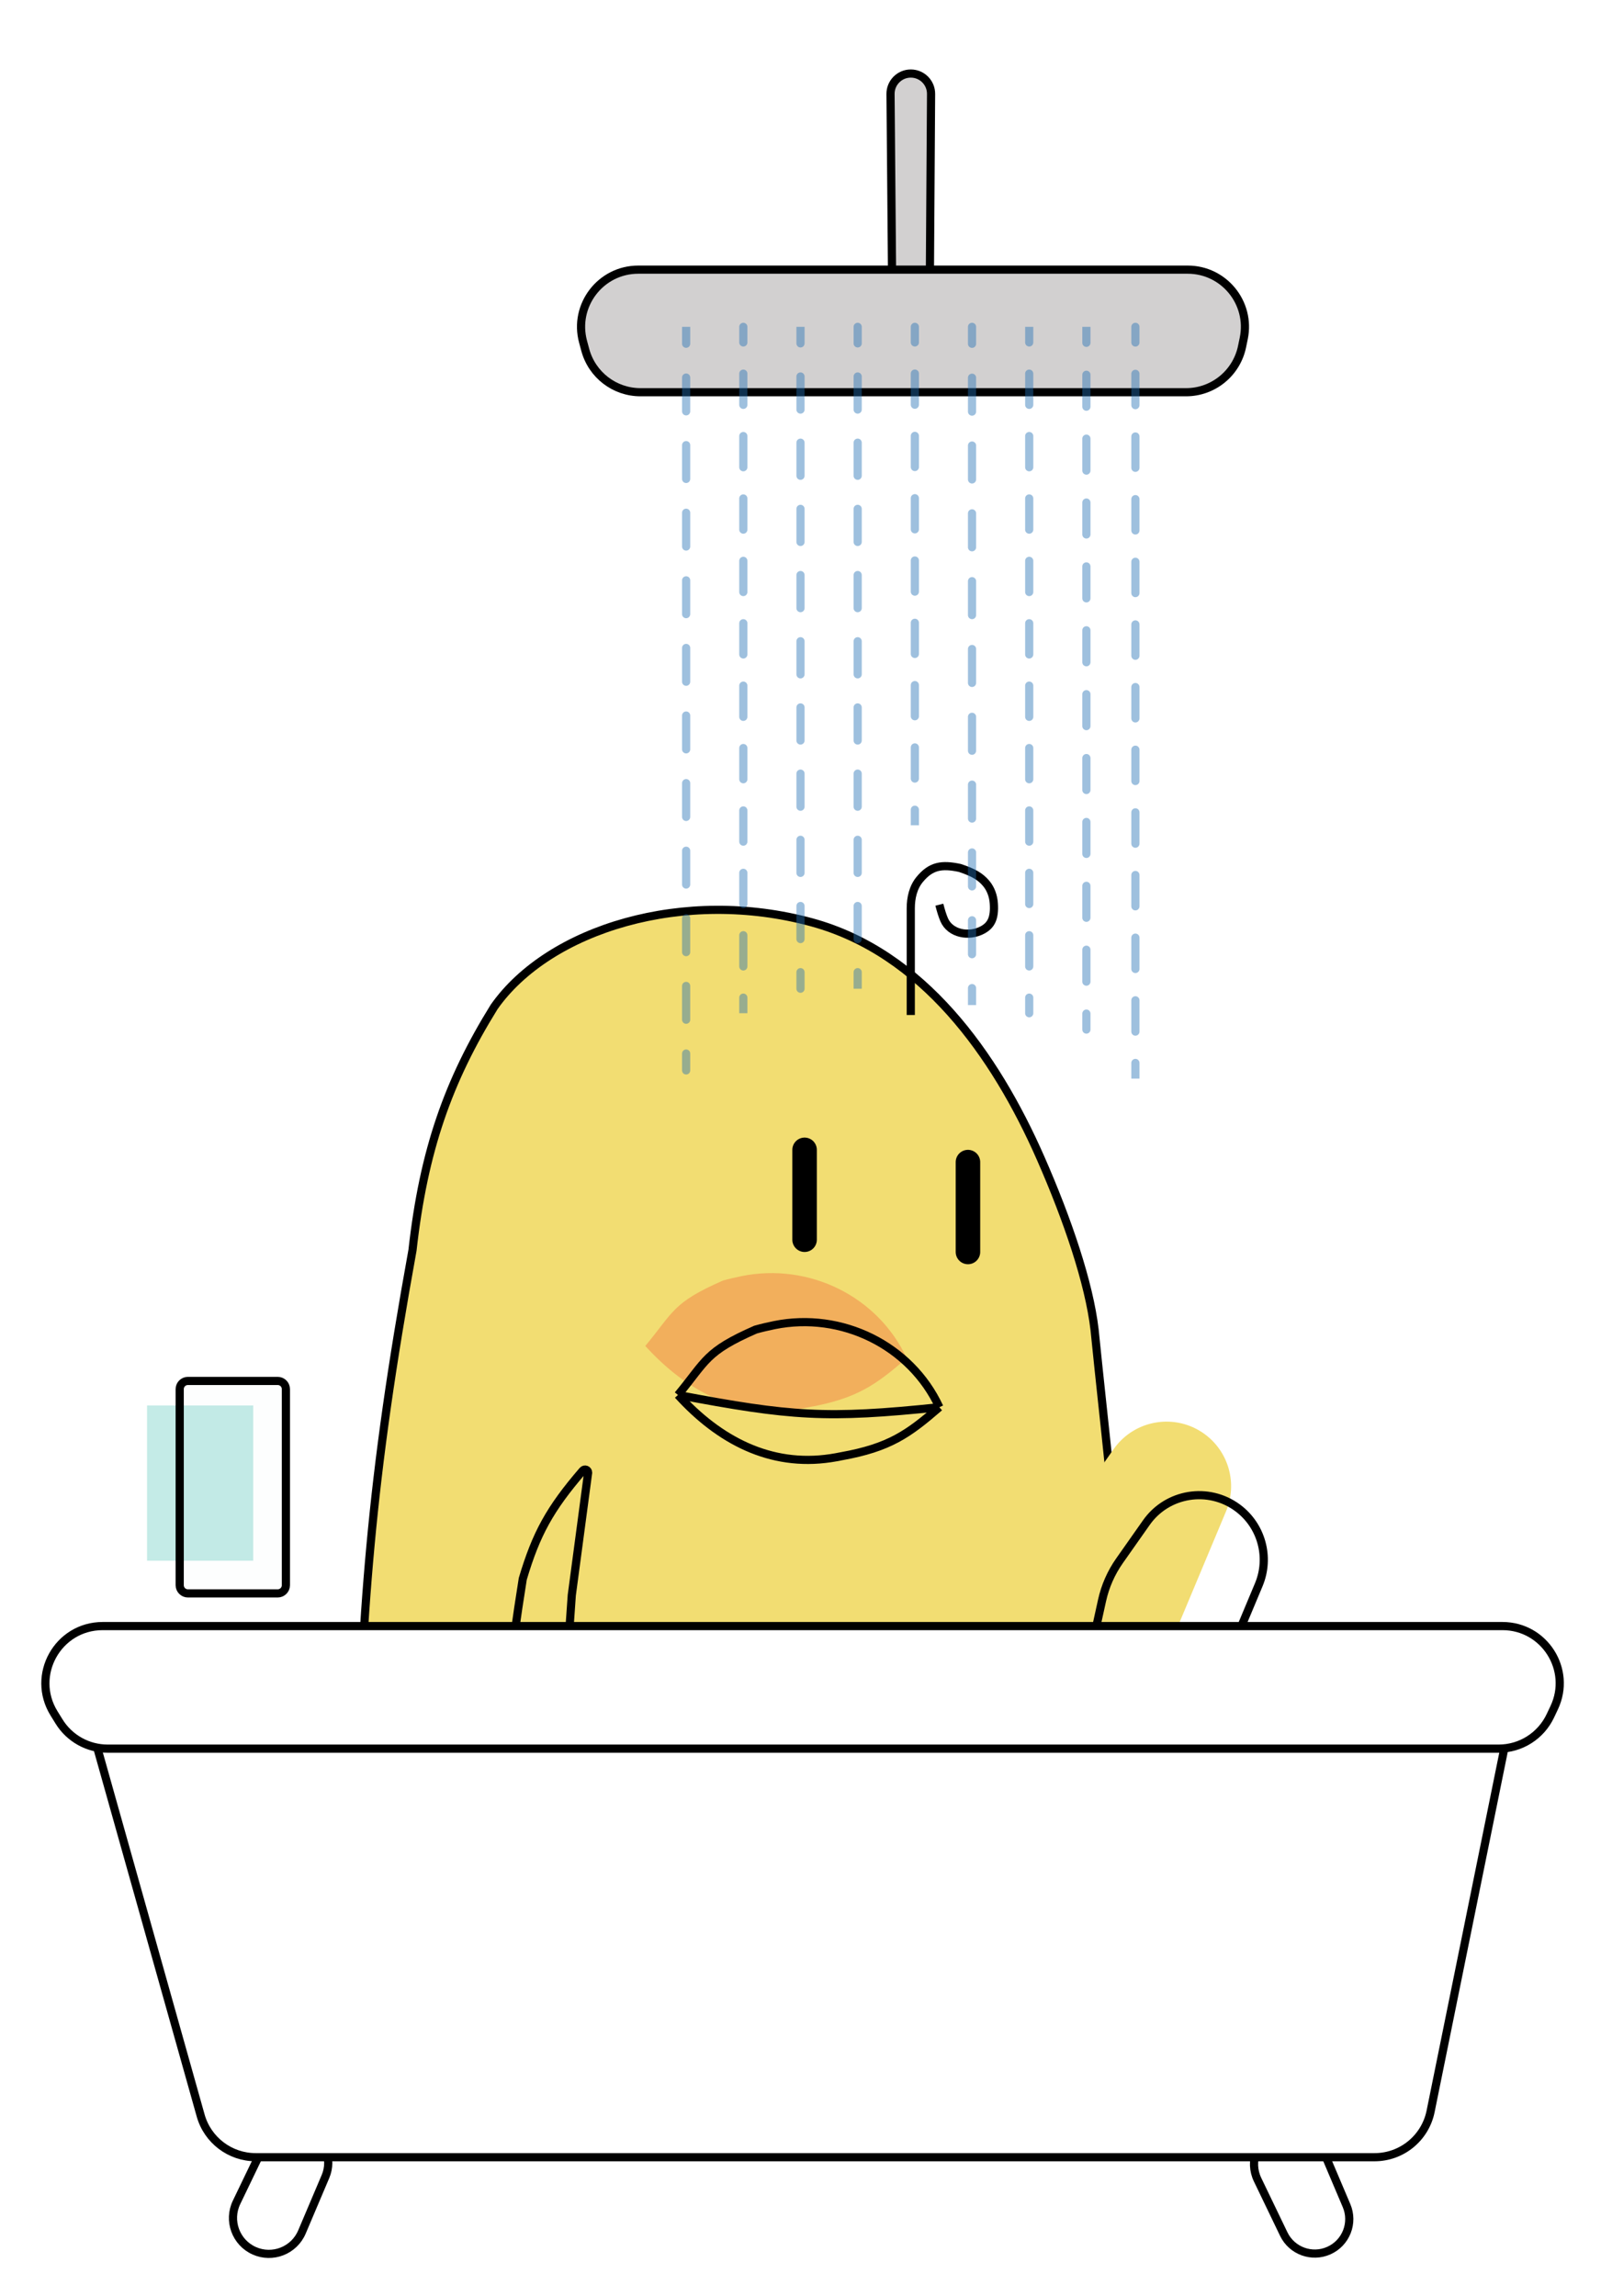 <svg width="196" height="281" viewBox="0 0 196 281" fill="none" xmlns="http://www.w3.org/2000/svg">
<g filter="url(#filter0_d_18_2)">
<path d="M32.16 258.878L28.958 265.53C27.885 267.758 28.862 270.433 31.118 271.446C33.365 272.454 36.001 271.42 36.964 269.153L39.848 262.357C40.746 260.243 39.787 257.799 37.691 256.858C35.605 255.922 33.152 256.817 32.16 258.878Z" fill="white"/>
<path d="M32.16 258.878L28.958 265.53C27.885 267.758 28.862 270.433 31.118 271.446C33.365 272.454 36.001 271.42 36.964 269.153L39.848 262.357C40.746 260.243 39.787 257.799 37.691 256.858C35.605 255.922 33.152 256.817 32.16 258.878Z" stroke="black"/>
</g>
<g filter="url(#filter1_d_18_2)">
<path d="M157.16 269.405L153.958 262.753C152.885 260.524 153.862 257.85 156.118 256.837C158.365 255.829 161.001 256.863 161.964 259.129L164.848 265.925C165.746 268.04 164.787 270.484 162.691 271.424C160.605 272.361 158.152 271.465 157.16 269.405Z" fill="white"/>
<path d="M157.16 269.405L153.958 262.753C152.885 260.524 153.862 257.85 156.118 256.837C158.365 255.829 161.001 256.863 161.964 259.129L164.848 265.925C165.746 268.04 164.787 270.484 162.691 271.424C160.605 272.361 158.152 271.465 157.16 269.405Z" stroke="black"/>
</g>
<g filter="url(#filter2_di_18_2)">
<path d="M67.5 238C67.901 244.184 68.862 248.374 70.731 251.272C75.86 259.223 87.752 257.5 97.214 257.5H121.652C137.926 257.5 159.246 254.272 159.5 238C162.885 213.662 160.443 200.026 158 175.718C157.334 170.036 154.718 162.3 151.401 154.748C145.777 141.946 136.915 129.588 123.43 125.89C107.779 121.597 91.237 126.645 84.5 136.218C78.88 145.266 75.853 153.815 74.5 166C69.37 194.268 68.256 210.006 67.5 238Z" fill="#F2DD72"/>
<path d="M67.5 238C67.901 244.184 68.862 248.374 70.731 251.272C75.86 259.223 87.752 257.5 97.214 257.5H121.652C137.926 257.5 159.246 254.272 159.5 238C162.885 213.662 160.443 200.026 158 175.718C157.334 170.036 154.718 162.3 151.401 154.748C145.777 141.946 136.915 129.588 123.43 125.89C107.779 121.597 91.237 126.645 84.5 136.218C78.88 145.266 75.853 153.815 74.5 166C69.37 194.268 68.256 210.006 67.5 238Z" stroke="black"/>
</g>
<g filter="url(#filter3_i_18_2)">
<path d="M92.5 162.718C93.245 162.51 94.026 162.326 94.824 162.165C103.027 160.511 111.477 164.628 115 172.218C111.205 175.491 108.914 177.157 103 178.218C102.58 178.305 102.14 178.384 101.682 178.453C94.293 179.56 88.026 176.247 83 170.718C86.5 166.5 86.344 165.419 92.5 162.718Z" fill="#F2AF5C"/>
</g>
<path d="M115 172.218V172.218C111.477 164.628 103.027 160.511 94.824 162.165C94.026 162.326 93.245 162.51 92.5 162.718C86.344 165.419 86.5 166.5 83 170.718M115 172.218C111.205 175.491 108.914 177.157 103 178.218C102.58 178.305 102.14 178.384 101.682 178.453C94.293 179.56 88.026 176.247 83 170.718V170.718M115 172.218C101.132 173.663 96.859 173.336 83 170.718" stroke="black"/>
<path d="M111.5 124.218V111.149C111.5 109.885 111.788 108.601 112.593 107.627C113.968 105.961 115.281 105.748 117.5 106.218C119.218 106.779 120.062 107.316 120.731 108.112C121.304 108.794 121.606 109.669 121.667 110.558C121.793 112.379 121.329 113.241 120.292 113.804C118.637 114.702 116.328 114.286 115.586 112.556C115.375 112.063 115.189 111.467 115 110.718" stroke="black"/>
<g filter="url(#filter4_i_18_2)">
<path d="M82.151 255.099L83.423 256.901C83.785 257.413 84.373 257.718 85 257.718L100.5 257.718C101.416 257.718 102.249 257.189 102.639 256.361L103.794 253.905C105.091 251.15 104.348 247.866 101.991 245.938L101.774 245.76C100.936 245.075 99.952 244.583 98.889 244.374C95.259 243.658 92.534 243.604 87.963 244.517C87.323 244.645 86.705 244.866 86.121 245.157L84.439 245.999C81.051 247.692 79.967 252.005 82.151 255.099Z" fill="#F2AF5C"/>
</g>
<path d="M82.151 255.099L83.423 256.901C83.785 257.413 84.373 257.718 85 257.718L100.5 257.718C101.416 257.718 102.249 257.189 102.639 256.361L103.794 253.905C105.091 251.15 104.348 247.866 101.991 245.938L101.774 245.76C100.936 245.075 99.952 244.583 98.889 244.374C95.259 243.658 92.534 243.604 87.963 244.517C87.323 244.645 86.705 244.866 86.121 245.157L84.439 245.999C81.051 247.692 79.967 252.005 82.151 255.099Z" stroke="black"/>
<g filter="url(#filter5_i_18_2)">
<path d="M119.621 245.041L117.939 245.882C114.551 247.576 113.467 251.889 115.651 254.983C116.811 256.625 118.695 257.602 120.705 257.602H125L130 257.218L132.405 257.018C134.626 256.832 136.576 255.465 137.506 253.44C138.681 250.885 137.981 247.859 135.805 246.078L135.283 245.652C134.439 244.961 133.448 244.466 132.378 244.255C128.753 243.542 126.029 243.489 121.463 244.401C120.823 244.529 120.205 244.749 119.621 245.041Z" fill="#F2AF5C"/>
</g>
<path d="M119.621 245.041L117.939 245.882C114.551 247.576 113.467 251.889 115.651 254.983C116.811 256.625 118.695 257.602 120.705 257.602H125L130 257.218L132.405 257.018C134.626 256.832 136.576 255.465 137.506 253.44C138.681 250.885 137.981 247.859 135.805 246.078L135.283 245.652C134.439 244.961 133.448 244.466 132.378 244.255C128.753 243.542 126.029 243.489 121.463 244.401C120.823 244.529 120.205 244.749 119.621 245.041Z" stroke="black"/>
<path d="M98.5 140.718L98.5 151.718" stroke="black" stroke-width="3" stroke-linecap="round"/>
<path d="M118.5 142.218V153.218" stroke="black" stroke-width="3" stroke-linecap="round"/>
<g filter="url(#filter6_i_18_2)">
<path d="M143.127 220.14L154.102 193.943C155.51 190.582 154.439 186.694 151.509 184.529C147.939 181.89 142.897 182.707 140.342 186.337L137.058 191.004C136.03 192.465 135.302 194.117 134.917 195.862L130.453 216.124C129.653 219.754 131.972 223.337 135.61 224.095C138.74 224.747 141.892 223.088 143.127 220.14Z" fill="#F2DD72"/>
<path d="M64 193.218C65.642 187.705 67.302 184.664 71.342 179.974C71.569 179.71 72 179.87 72 180.218L70 195.218L68.516 216.488C68.506 216.636 68.442 216.776 68.337 216.881C68.138 217.08 67.831 217.119 67.589 216.978L64.599 215.234C62.995 214.299 62.017 212.565 62.057 210.709C62.137 207.007 62.35 203.605 64 193.218Z" fill="#F2DD72"/>
</g>
<path d="M143.127 220.14L154.102 193.943C155.51 190.582 154.439 186.694 151.509 184.529C147.939 181.89 142.897 182.707 140.342 186.337L137.058 191.004C136.03 192.465 135.302 194.117 134.917 195.862L130.453 216.124C129.653 219.754 131.972 223.337 135.61 224.095C138.74 224.747 141.892 223.088 143.127 220.14Z" stroke="black"/>
<path d="M64 193.218C65.642 187.705 67.302 184.664 71.342 179.974C71.569 179.71 72 179.87 72 180.218L70 195.218L68.516 216.488C68.506 216.636 68.442 216.776 68.337 216.881C68.138 217.08 67.831 217.119 67.589 216.978L64.599 215.234C62.995 214.299 62.017 212.565 62.057 210.709C62.137 207.007 62.35 203.605 64 193.218Z" stroke="black"/>
<g filter="url(#filter7_bd_18_2)">
<path d="M24.564 254.895L10.502 204.895C9.246 200.43 12.602 196 17.24 196H178.435C182.861 196 186.176 200.056 185.295 204.393L175.139 254.393C174.476 257.656 171.608 260 168.279 260H31.303C28.167 260 25.413 257.914 24.564 254.895Z" fill="white"/>
<path d="M24.564 254.895L10.502 204.895C9.246 200.43 12.602 196 17.24 196H178.435C182.861 196 186.176 200.056 185.295 204.393L175.139 254.393C174.476 257.656 171.608 260 168.279 260H31.303C28.167 260 25.413 257.914 24.564 254.895Z" stroke="black"/>
</g>
<g filter="url(#filter8_bd_18_2)">
<path d="M7.233 206.684L6.614 205.684C3.727 201.021 7.081 195 12.566 195H183.942C189.08 195 192.467 200.351 190.268 204.995L189.795 205.995C188.637 208.441 186.174 210 183.468 210H13.185C10.761 210 8.509 208.746 7.233 206.684Z" fill="white"/>
<path d="M7.233 206.684L6.614 205.684C3.727 201.021 7.081 195 12.566 195H183.942C189.08 195 192.467 200.351 190.268 204.995L189.795 205.995C188.637 208.441 186.174 210 183.468 210H13.185C10.761 210 8.509 208.746 7.233 206.684Z" stroke="black"/>
</g>
<g filter="url(#filter9_di_18_2)">
<path d="M109.219 26.712L109.021 3.502C109.01 2.124 110.124 1 111.503 1C112.879 1 113.993 2.121 113.984 3.497L113.833 26.708C113.825 27.976 112.794 29 111.526 29C110.259 29 109.229 27.979 109.219 26.712Z" fill="#D2D0D0"/>
<path d="M109.219 26.712L109.021 3.502C109.01 2.124 110.124 1 111.503 1C112.879 1 113.993 2.121 113.984 3.497L113.833 26.708C113.825 27.976 112.794 29 111.526 29C110.259 29 109.229 27.979 109.219 26.712Z" stroke="black"/>
</g>
<g filter="url(#filter10_i_18_2)">
<path d="M22 195V176H35V195H22Z" fill="#8BD9D1" fill-opacity="0.5"/>
</g>
<path d="M22 194V170C22 169.448 22.448 169 23 169H34C34.552 169 35 169.448 35 170V194C35 194.552 34.552 195 34 195H23C22.448 195 22 194.552 22 194Z" fill="#2370B5" fill-opacity="0.01" stroke="black"/>
<g filter="url(#filter11_di_18_2)">
<path d="M71.651 34.824L71.381 33.824C70.18 29.375 73.531 25 78.139 25H145.408C149.843 25 153.16 29.071 152.264 33.415L152.057 34.415C151.386 37.667 148.522 40 145.202 40H78.409C75.246 40 72.475 37.878 71.651 34.824Z" fill="#D2D0D0"/>
<path d="M71.651 34.824L71.381 33.824C70.18 29.375 73.531 25 78.139 25H145.408C149.843 25 153.16 29.071 152.264 33.415L152.057 34.415C151.386 37.667 148.522 40 145.202 40H78.409C75.246 40 72.475 37.878 71.651 34.824Z" stroke="black"/>
</g>
<g filter="url(#filter12_f_18_2)">
<path d="M139.5 40C139.5 39.724 139.276 39.5 139 39.5C138.724 39.5 138.5 39.724 138.5 40H139.5ZM138.5 41.917C138.5 42.193 138.724 42.417 139 42.417C139.276 42.417 139.5 42.193 139.5 41.917H138.5ZM139.5 45.75C139.5 45.474 139.276 45.25 139 45.25C138.724 45.25 138.5 45.474 138.5 45.75H139.5ZM138.5 49.583C138.5 49.859 138.724 50.083 139 50.083C139.276 50.083 139.5 49.859 139.5 49.583H138.5ZM139.5 53.417C139.5 53.141 139.276 52.917 139 52.917C138.724 52.917 138.5 53.141 138.5 53.417H139.5ZM138.5 57.25C138.5 57.526 138.724 57.75 139 57.75C139.276 57.75 139.5 57.526 139.5 57.25H138.5ZM139.5 61.083C139.5 60.807 139.276 60.583 139 60.583C138.724 60.583 138.5 60.807 138.5 61.083H139.5ZM138.5 64.917C138.5 65.193 138.724 65.417 139 65.417C139.276 65.417 139.5 65.193 139.5 64.917H138.5ZM139.5 68.75C139.5 68.474 139.276 68.25 139 68.25C138.724 68.25 138.5 68.474 138.5 68.75H139.5ZM138.5 72.583C138.5 72.859 138.724 73.083 139 73.083C139.276 73.083 139.5 72.859 139.5 72.583H138.5ZM139.5 76.417C139.5 76.141 139.276 75.917 139 75.917C138.724 75.917 138.5 76.141 138.5 76.417H139.5ZM138.5 80.25C138.5 80.526 138.724 80.75 139 80.75C139.276 80.75 139.5 80.526 139.5 80.25H138.5ZM139.5 84.083C139.5 83.807 139.276 83.583 139 83.583C138.724 83.583 138.5 83.807 138.5 84.083H139.5ZM138.5 87.917C138.5 88.193 138.724 88.417 139 88.417C139.276 88.417 139.5 88.193 139.5 87.917H138.5ZM139.5 91.75C139.5 91.474 139.276 91.25 139 91.25C138.724 91.25 138.5 91.474 138.5 91.75H139.5ZM138.5 95.583C138.5 95.859 138.724 96.083 139 96.083C139.276 96.083 139.5 95.859 139.5 95.583H138.5ZM139.5 99.417C139.5 99.141 139.276 98.917 139 98.917C138.724 98.917 138.5 99.141 138.5 99.417H139.5ZM138.5 103.25C138.5 103.526 138.724 103.75 139 103.75C139.276 103.75 139.5 103.526 139.5 103.25H138.5ZM139.5 107.083C139.5 106.807 139.276 106.583 139 106.583C138.724 106.583 138.5 106.807 138.5 107.083H139.5ZM138.5 110.917C138.5 111.193 138.724 111.417 139 111.417C139.276 111.417 139.5 111.193 139.5 110.917H138.5ZM139.5 114.75C139.5 114.474 139.276 114.25 139 114.25C138.724 114.25 138.5 114.474 138.5 114.75H139.5ZM138.5 118.583C138.5 118.859 138.724 119.083 139 119.083C139.276 119.083 139.5 118.859 139.5 118.583H138.5ZM139.5 122.417C139.5 122.141 139.276 121.917 139 121.917C138.724 121.917 138.5 122.141 138.5 122.417H139.5ZM138.5 126.25C138.5 126.526 138.724 126.75 139 126.75C139.276 126.75 139.5 126.526 139.5 126.25H138.5ZM139.5 130.083C139.5 129.807 139.276 129.583 139 129.583C138.724 129.583 138.5 129.807 138.5 130.083H139.5ZM138.5 40V41.917H139.5V40H138.5ZM138.5 45.75V49.583H139.5V45.75H138.5ZM138.5 53.417V57.25H139.5V53.417H138.5ZM138.5 61.083V64.917H139.5V61.083H138.5ZM138.5 68.75V72.583H139.5V68.75H138.5ZM138.5 76.417V80.25H139.5V76.417H138.5ZM138.5 84.083V87.917H139.5V84.083H138.5ZM138.5 91.75V95.583H139.5V91.75H138.5ZM138.5 99.417V103.25H139.5V99.417H138.5ZM138.5 107.083V110.917H139.5V107.083H138.5ZM138.5 114.75V118.583H139.5V114.75H138.5ZM138.5 122.417V126.25H139.5V122.417H138.5ZM138.5 130.083V132H139.5V130.083H138.5Z" fill="#2370B5" fill-opacity="0.44"/>
</g>
<g filter="url(#filter13_f_18_2)">
<path d="M91.5 40C91.5 39.724 91.276 39.5 91 39.5C90.724 39.5 90.5 39.724 90.5 40L91.5 40ZM90.5 41.909C90.5 42.185 90.724 42.409 91 42.409C91.276 42.409 91.5 42.185 91.5 41.909L90.5 41.909ZM91.5 45.727C91.5 45.451 91.276 45.227 91 45.227C90.724 45.227 90.5 45.451 90.5 45.727L91.5 45.727ZM90.5 49.545C90.5 49.822 90.724 50.045 91 50.045C91.276 50.045 91.5 49.822 91.5 49.545L90.5 49.545ZM91.5 53.364C91.5 53.087 91.276 52.864 91 52.864C90.724 52.864 90.5 53.087 90.5 53.364L91.5 53.364ZM90.5 57.182C90.5 57.458 90.724 57.682 91 57.682C91.276 57.682 91.5 57.458 91.5 57.182L90.5 57.182ZM91.5 61C91.5 60.724 91.276 60.5 91 60.5C90.724 60.5 90.5 60.724 90.5 61L91.5 61ZM90.5 64.818C90.5 65.094 90.724 65.318 91 65.318C91.276 65.318 91.5 65.094 91.5 64.818L90.5 64.818ZM91.5 68.636C91.5 68.36 91.276 68.136 91 68.136C90.724 68.136 90.5 68.36 90.5 68.636L91.5 68.636ZM90.5 72.454C90.5 72.731 90.724 72.954 91 72.954C91.276 72.954 91.5 72.731 91.5 72.454L90.5 72.454ZM91.5 76.273C91.5 75.997 91.276 75.773 91 75.773C90.724 75.773 90.5 75.997 90.5 76.273L91.5 76.273ZM90.5 80.091C90.5 80.367 90.724 80.591 91 80.591C91.276 80.591 91.5 80.367 91.5 80.091L90.5 80.091ZM91.5 83.909C91.5 83.633 91.276 83.409 91 83.409C90.724 83.409 90.5 83.633 90.5 83.909L91.5 83.909ZM90.5 87.727C90.5 88.003 90.724 88.227 91 88.227C91.276 88.227 91.5 88.003 91.5 87.727L90.5 87.727ZM91.5 91.545C91.5 91.269 91.276 91.045 91 91.045C90.724 91.045 90.5 91.269 90.5 91.545L91.5 91.545ZM90.5 95.364C90.5 95.64 90.724 95.864 91 95.864C91.276 95.864 91.5 95.64 91.5 95.364L90.5 95.364ZM91.5 99.182C91.5 98.906 91.276 98.682 91 98.682C90.724 98.682 90.5 98.906 90.5 99.182L91.5 99.182ZM90.5 103C90.5 103.276 90.724 103.5 91 103.5C91.276 103.5 91.5 103.276 91.5 103L90.5 103ZM91.5 106.818C91.5 106.542 91.276 106.318 91 106.318C90.724 106.318 90.5 106.542 90.5 106.818L91.5 106.818ZM90.5 110.636C90.5 110.912 90.724 111.136 91 111.136C91.276 111.136 91.5 110.912 91.5 110.636L90.5 110.636ZM91.5 114.455C91.5 114.178 91.276 113.955 91 113.955C90.724 113.955 90.5 114.178 90.5 114.455L91.5 114.455ZM90.5 118.273C90.5 118.549 90.724 118.773 91 118.773C91.276 118.773 91.5 118.549 91.5 118.273L90.5 118.273ZM91.5 122.091C91.5 121.815 91.276 121.591 91 121.591C90.724 121.591 90.5 121.815 90.5 122.091L91.5 122.091ZM90.5 40L90.5 41.909L91.5 41.909L91.5 40L90.5 40ZM90.5 45.727L90.5 49.545L91.5 49.545L91.5 45.727L90.5 45.727ZM90.5 53.364L90.5 57.182L91.5 57.182L91.5 53.364L90.5 53.364ZM90.5 61L90.5 64.818L91.5 64.818L91.5 61L90.5 61ZM90.5 68.636L90.5 72.454L91.5 72.454L91.5 68.636L90.5 68.636ZM90.5 76.273L90.5 80.091L91.5 80.091L91.5 76.273L90.5 76.273ZM90.5 83.909L90.5 87.727L91.5 87.727L91.5 83.909L90.5 83.909ZM90.5 91.545L90.5 95.364L91.5 95.364L91.5 91.545L90.5 91.545ZM90.5 99.182L90.5 103L91.5 103L91.5 99.182L90.5 99.182ZM90.5 106.818L90.5 110.636L91.5 110.636L91.5 106.818L90.5 106.818ZM90.5 114.455L90.5 118.273L91.5 118.273L91.5 114.455L90.5 114.455ZM90.5 122.091L90.5 124L91.5 124L91.5 122.091L90.5 122.091Z" fill="#2370B5" fill-opacity="0.44"/>
</g>
<g filter="url(#filter14_f_18_2)">
<path d="M83.5 131C83.5 131.276 83.724 131.5 84 131.5C84.276 131.5 84.5 131.276 84.5 131L83.5 131ZM83.5 42.068C83.5 42.344 83.724 42.568 84 42.568C84.276 42.568 84.5 42.344 84.5 42.068L83.5 42.068ZM84.5 46.205C84.5 45.928 84.276 45.705 84 45.705C83.724 45.705 83.5 45.928 83.5 46.205L84.5 46.205ZM83.5 50.341C83.5 50.617 83.724 50.841 84 50.841C84.276 50.841 84.5 50.617 84.5 50.341L83.5 50.341ZM84.5 54.477C84.5 54.201 84.276 53.977 84 53.977C83.724 53.977 83.5 54.201 83.5 54.477L84.5 54.477ZM83.5 58.614C83.5 58.89 83.724 59.114 84 59.114C84.276 59.114 84.5 58.89 84.5 58.614L83.5 58.614ZM84.5 62.75C84.5 62.474 84.276 62.25 84 62.25C83.724 62.25 83.5 62.474 83.5 62.75L84.5 62.75ZM83.5 66.886C83.5 67.162 83.724 67.386 84 67.386C84.276 67.386 84.5 67.162 84.5 66.886L83.5 66.886ZM84.5 71.023C84.5 70.747 84.276 70.523 84 70.523C83.724 70.523 83.5 70.747 83.5 71.023L84.5 71.023ZM83.5 75.159C83.5 75.435 83.724 75.659 84 75.659C84.276 75.659 84.5 75.435 84.5 75.159L83.5 75.159ZM84.5 79.296C84.5 79.019 84.276 78.796 84 78.796C83.724 78.796 83.5 79.019 83.5 79.296L84.5 79.296ZM83.5 83.432C83.5 83.708 83.724 83.932 84 83.932C84.276 83.932 84.5 83.708 84.5 83.432L83.5 83.432ZM84.5 87.568C84.5 87.292 84.276 87.068 84 87.068C83.724 87.068 83.5 87.292 83.5 87.568L84.5 87.568ZM83.5 91.705C83.5 91.981 83.724 92.205 84 92.205C84.276 92.205 84.5 91.981 84.5 91.705L83.5 91.705ZM84.5 95.841C84.5 95.565 84.276 95.341 84 95.341C83.724 95.341 83.5 95.565 83.5 95.841L84.5 95.841ZM83.5 99.977C83.5 100.253 83.724 100.477 84 100.477C84.276 100.477 84.5 100.253 84.5 99.977L83.5 99.977ZM84.5 104.114C84.5 103.837 84.276 103.614 84 103.614C83.724 103.614 83.5 103.837 83.5 104.114L84.5 104.114ZM83.5 108.25C83.5 108.526 83.724 108.75 84 108.75C84.276 108.75 84.5 108.526 84.5 108.25L83.5 108.25ZM84.5 112.386C84.5 112.11 84.276 111.886 84 111.886C83.724 111.886 83.5 112.11 83.5 112.386L84.5 112.386ZM83.5 116.523C83.5 116.799 83.724 117.023 84 117.023C84.276 117.023 84.5 116.799 84.5 116.523L83.5 116.523ZM84.5 120.659C84.5 120.383 84.276 120.159 84 120.159C83.724 120.159 83.5 120.383 83.5 120.659L84.5 120.659ZM83.5 124.795C83.5 125.072 83.724 125.295 84 125.295C84.276 125.295 84.5 125.072 84.5 124.795L83.5 124.795ZM84.5 128.932C84.5 128.656 84.276 128.432 84 128.432C83.724 128.432 83.5 128.656 83.5 128.932L84.5 128.932ZM83.5 40L83.5 42.068L84.5 42.068L84.5 40L83.5 40ZM83.5 46.205L83.5 50.341L84.5 50.341L84.5 46.205L83.5 46.205ZM83.5 54.477L83.5 58.614L84.5 58.614L84.5 54.477L83.5 54.477ZM83.5 62.75L83.5 66.886L84.5 66.886L84.5 62.75L83.5 62.75ZM83.5 71.023L83.5 75.159L84.5 75.159L84.5 71.023L83.5 71.023ZM83.5 79.296L83.5 83.432L84.5 83.432L84.5 79.296L83.5 79.296ZM83.5 87.568L83.5 91.705L84.5 91.705L84.5 87.568L83.5 87.568ZM83.5 95.841L83.5 99.977L84.5 99.977L84.5 95.841L83.5 95.841ZM83.5 104.114L83.5 108.25L84.5 108.25L84.5 104.114L83.5 104.114ZM83.5 112.386L83.5 116.523L84.5 116.523L84.5 112.386L83.5 112.386ZM83.5 120.659L83.5 124.795L84.5 124.795L84.5 120.659L83.5 120.659ZM83.5 128.932L83.5 131L84.5 131L84.5 128.932L83.5 128.932Z" fill="#2370B5" fill-opacity="0.44"/>
</g>
<g filter="url(#filter15_f_18_2)">
<path d="M105.5 40C105.5 39.724 105.276 39.5 105 39.5C104.724 39.5 104.5 39.724 104.5 40H105.5ZM104.5 42.025C104.5 42.301 104.724 42.525 105 42.525C105.276 42.525 105.5 42.301 105.5 42.025L104.5 42.025ZM105.5 46.075C105.5 45.799 105.276 45.575 105 45.575C104.724 45.575 104.5 45.799 104.5 46.075H105.5ZM104.5 50.125C104.5 50.401 104.724 50.625 105 50.625C105.276 50.625 105.5 50.401 105.5 50.125H104.5ZM105.5 54.175C105.5 53.899 105.276 53.675 105 53.675C104.724 53.675 104.5 53.899 104.5 54.175H105.5ZM104.5 58.225C104.5 58.501 104.724 58.725 105 58.725C105.276 58.725 105.5 58.501 105.5 58.225L104.5 58.225ZM105.5 62.275C105.5 61.999 105.276 61.775 105 61.775C104.724 61.775 104.5 61.999 104.5 62.275H105.5ZM104.5 66.325C104.5 66.601 104.724 66.825 105 66.825C105.276 66.825 105.5 66.601 105.5 66.325H104.5ZM105.5 70.375C105.5 70.099 105.276 69.875 105 69.875C104.724 69.875 104.5 70.099 104.5 70.375H105.5ZM104.5 74.425C104.5 74.701 104.724 74.925 105 74.925C105.276 74.925 105.5 74.701 105.5 74.425L104.5 74.425ZM105.5 78.475C105.5 78.199 105.276 77.975 105 77.975C104.724 77.975 104.5 78.199 104.5 78.475L105.5 78.475ZM104.5 82.525C104.5 82.801 104.724 83.025 105 83.025C105.276 83.025 105.5 82.801 105.5 82.525H104.5ZM105.5 86.575C105.5 86.299 105.276 86.075 105 86.075C104.724 86.075 104.5 86.299 104.5 86.575H105.5ZM104.5 90.625C104.5 90.901 104.724 91.125 105 91.125C105.276 91.125 105.5 90.901 105.5 90.625L104.5 90.625ZM105.5 94.675C105.5 94.399 105.276 94.175 105 94.175C104.724 94.175 104.5 94.399 104.5 94.675L105.5 94.675ZM104.5 98.725C104.5 99.001 104.724 99.225 105 99.225C105.276 99.225 105.5 99.001 105.5 98.725H104.5ZM105.5 102.775C105.5 102.499 105.276 102.275 105 102.275C104.724 102.275 104.5 102.499 104.5 102.775H105.5ZM104.5 106.825C104.5 107.101 104.724 107.325 105 107.325C105.276 107.325 105.5 107.101 105.5 106.825H104.5ZM105.5 110.875C105.5 110.599 105.276 110.375 105 110.375C104.724 110.375 104.5 110.599 104.5 110.875L105.5 110.875ZM104.5 114.925C104.5 115.201 104.724 115.425 105 115.425C105.276 115.425 105.5 115.201 105.5 114.925H104.5ZM105.5 118.975C105.5 118.699 105.276 118.475 105 118.475C104.724 118.475 104.5 118.699 104.5 118.975L105.5 118.975ZM104.5 40V42.025L105.5 42.025V40H104.5ZM104.5 46.075V50.125H105.5V46.075H104.5ZM104.5 54.175L104.5 58.225L105.5 58.225L105.5 54.175H104.5ZM104.5 62.275L104.5 66.325H105.5V62.275H104.5ZM104.5 70.375V74.425L105.5 74.425V70.375H104.5ZM104.5 78.475V82.525H105.5V78.475L104.5 78.475ZM104.5 86.575L104.5 90.625L105.5 90.625L105.5 86.575H104.5ZM104.5 94.675L104.5 98.725H105.5L105.5 94.675L104.5 94.675ZM104.5 102.775V106.825H105.5V102.775H104.5ZM104.5 110.875V114.925H105.5V110.875L104.5 110.875ZM104.5 118.975V121H105.5V118.975L104.5 118.975Z" fill="#2370B5" fill-opacity="0.44"/>
</g>
<g filter="url(#filter16_f_18_2)">
<path d="M97.5 121C97.5 121.276 97.724 121.5 98 121.5C98.276 121.5 98.5 121.276 98.5 121H97.5ZM97.5 42.025C97.5 42.301 97.724 42.525 98 42.525C98.276 42.525 98.5 42.301 98.5 42.025H97.5ZM98.5 46.075C98.5 45.799 98.276 45.575 98 45.575C97.724 45.575 97.5 45.799 97.5 46.075H98.5ZM97.5 50.125C97.5 50.401 97.724 50.625 98 50.625C98.276 50.625 98.5 50.401 98.5 50.125H97.5ZM98.5 54.175C98.5 53.899 98.276 53.675 98 53.675C97.724 53.675 97.5 53.899 97.5 54.175H98.5ZM97.5 58.225C97.5 58.501 97.724 58.725 98 58.725C98.276 58.725 98.5 58.501 98.5 58.225H97.5ZM98.5 62.275C98.5 61.999 98.276 61.775 98 61.775C97.724 61.775 97.5 61.999 97.5 62.275H98.5ZM97.5 66.325C97.5 66.601 97.724 66.825 98 66.825C98.276 66.825 98.5 66.601 98.5 66.325H97.5ZM98.5 70.375C98.5 70.099 98.276 69.875 98 69.875C97.724 69.875 97.5 70.099 97.5 70.375H98.5ZM97.5 74.425C97.5 74.701 97.724 74.925 98 74.925C98.276 74.925 98.5 74.701 98.5 74.425H97.5ZM98.5 78.475C98.5 78.199 98.276 77.975 98 77.975C97.724 77.975 97.5 78.199 97.5 78.475H98.5ZM97.5 82.525C97.5 82.801 97.724 83.025 98 83.025C98.276 83.025 98.5 82.801 98.5 82.525H97.5ZM98.5 86.575C98.5 86.299 98.276 86.075 98 86.075C97.724 86.075 97.5 86.299 97.5 86.575H98.5ZM97.5 90.625C97.5 90.901 97.724 91.125 98 91.125C98.276 91.125 98.5 90.901 98.5 90.625H97.5ZM98.5 94.675C98.5 94.399 98.276 94.175 98 94.175C97.724 94.175 97.5 94.399 97.5 94.675H98.5ZM97.5 98.725C97.5 99.001 97.724 99.225 98 99.225C98.276 99.225 98.5 99.001 98.5 98.725H97.5ZM98.5 102.775C98.5 102.499 98.276 102.275 98 102.275C97.724 102.275 97.5 102.499 97.5 102.775H98.5ZM97.5 106.825C97.5 107.101 97.724 107.325 98 107.325C98.276 107.325 98.5 107.101 98.5 106.825H97.5ZM98.5 110.875C98.5 110.599 98.276 110.375 98 110.375C97.724 110.375 97.5 110.599 97.5 110.875H98.5ZM97.5 114.925C97.5 115.201 97.724 115.425 98 115.425C98.276 115.425 98.5 115.201 98.5 114.925H97.5ZM98.5 118.975C98.5 118.699 98.276 118.475 98 118.475C97.724 118.475 97.5 118.699 97.5 118.975H98.5ZM97.5 40V42.025H98.5V40H97.5ZM97.5 46.075V50.125H98.5V46.075H97.5ZM97.5 54.175V58.225H98.5V54.175H97.5ZM97.5 62.275V66.325H98.5V62.275H97.5ZM97.5 70.375V74.425H98.5V70.375H97.5ZM97.5 78.475V82.525H98.5V78.475H97.5ZM97.5 86.575V90.625H98.5V86.575H97.5ZM97.5 94.675V98.725H98.5V94.675H97.5ZM97.5 102.775V106.825H98.5V102.775H97.5ZM97.5 110.875V114.925H98.5V110.875H97.5ZM97.5 118.975V121H98.5V118.975H97.5Z" fill="#2370B5" fill-opacity="0.44"/>
</g>
<g filter="url(#filter17_f_18_2)">
<path d="M119.5 40C119.5 39.724 119.276 39.5 119 39.5C118.724 39.5 118.5 39.724 118.5 40L119.5 40ZM118.5 42.075C118.5 42.351 118.724 42.575 119 42.575C119.276 42.575 119.5 42.351 119.5 42.075L118.5 42.075ZM119.5 46.225C119.5 45.949 119.276 45.725 119 45.725C118.724 45.725 118.5 45.949 118.5 46.225L119.5 46.225ZM118.5 50.375C118.5 50.651 118.724 50.875 119 50.875C119.276 50.875 119.5 50.651 119.5 50.375L118.5 50.375ZM119.5 54.525C119.5 54.249 119.276 54.025 119 54.025C118.724 54.025 118.5 54.249 118.5 54.525L119.5 54.525ZM118.5 58.675C118.5 58.951 118.724 59.175 119 59.175C119.276 59.175 119.5 58.951 119.5 58.675L118.5 58.675ZM119.5 62.825C119.5 62.549 119.276 62.325 119 62.325C118.724 62.325 118.5 62.549 118.5 62.825L119.5 62.825ZM118.5 66.975C118.5 67.251 118.724 67.475 119 67.475C119.276 67.475 119.5 67.251 119.5 66.975L118.5 66.975ZM119.5 71.125C119.5 70.849 119.276 70.625 119 70.625C118.724 70.625 118.5 70.849 118.5 71.125L119.5 71.125ZM118.5 75.275C118.5 75.551 118.724 75.775 119 75.775C119.276 75.775 119.5 75.551 119.5 75.275L118.5 75.275ZM119.5 79.425C119.5 79.149 119.276 78.925 119 78.925C118.724 78.925 118.5 79.149 118.5 79.425L119.5 79.425ZM118.5 83.575C118.5 83.851 118.724 84.075 119 84.075C119.276 84.075 119.5 83.851 119.5 83.575L118.5 83.575ZM119.5 87.725C119.5 87.449 119.276 87.225 119 87.225C118.724 87.225 118.5 87.449 118.5 87.725L119.5 87.725ZM118.5 91.875C118.5 92.151 118.724 92.375 119 92.375C119.276 92.375 119.5 92.151 119.5 91.875L118.5 91.875ZM119.5 96.025C119.5 95.749 119.276 95.525 119 95.525C118.724 95.525 118.5 95.749 118.5 96.025L119.5 96.025ZM118.5 100.175C118.5 100.451 118.724 100.675 119 100.675C119.276 100.675 119.5 100.451 119.5 100.175L118.5 100.175ZM119.5 104.325C119.5 104.049 119.276 103.825 119 103.825C118.724 103.825 118.5 104.049 118.5 104.325L119.5 104.325ZM118.5 108.475C118.5 108.751 118.724 108.975 119 108.975C119.276 108.975 119.5 108.751 119.5 108.475L118.5 108.475ZM119.5 112.625C119.5 112.349 119.276 112.125 119 112.125C118.724 112.125 118.5 112.349 118.5 112.625L119.5 112.625ZM118.5 116.775C118.5 117.051 118.724 117.275 119 117.275C119.276 117.275 119.5 117.051 119.5 116.775L118.5 116.775ZM119.5 120.925C119.5 120.649 119.276 120.425 119 120.425C118.724 120.425 118.5 120.649 118.5 120.925L119.5 120.925ZM118.5 40L118.5 42.075L119.5 42.075L119.5 40L118.5 40ZM118.5 46.225L118.5 50.375L119.5 50.375L119.5 46.225L118.5 46.225ZM118.5 54.525L118.5 58.675L119.5 58.675L119.5 54.525L118.5 54.525ZM118.5 62.825L118.5 66.975L119.5 66.975L119.5 62.825L118.5 62.825ZM118.5 71.125L118.5 75.275L119.5 75.275L119.5 71.125L118.5 71.125ZM118.5 79.425L118.5 83.575L119.5 83.575L119.5 79.425L118.5 79.425ZM118.5 87.725L118.5 91.875L119.5 91.875L119.5 87.725L118.5 87.725ZM118.5 96.025L118.5 100.175L119.5 100.175L119.5 96.025L118.5 96.025ZM118.5 104.325L118.5 108.475L119.5 108.475L119.5 104.325L118.5 104.325ZM118.5 112.625L118.5 116.775L119.5 116.775L119.5 112.625L118.5 112.625ZM118.5 120.925L118.5 123L119.5 123L119.5 120.925L118.5 120.925Z" fill="#2370B5" fill-opacity="0.44"/>
</g>
<g filter="url(#filter18_f_18_2)">
<path d="M125.5 124C125.5 124.276 125.724 124.5 126 124.5C126.276 124.5 126.5 124.276 126.5 124L125.5 124ZM125.5 41.909C125.5 42.185 125.724 42.409 126 42.409C126.276 42.409 126.5 42.185 126.5 41.909L125.5 41.909ZM126.5 45.727C126.5 45.451 126.276 45.227 126 45.227C125.724 45.227 125.5 45.451 125.5 45.727L126.5 45.727ZM125.5 49.545C125.5 49.822 125.724 50.045 126 50.045C126.276 50.045 126.5 49.822 126.5 49.545L125.5 49.545ZM126.5 53.364C126.5 53.087 126.276 52.864 126 52.864C125.724 52.864 125.5 53.087 125.5 53.364L126.5 53.364ZM125.5 57.182C125.5 57.458 125.724 57.682 126 57.682C126.276 57.682 126.5 57.458 126.5 57.182L125.5 57.182ZM126.5 61C126.5 60.724 126.276 60.5 126 60.5C125.724 60.5 125.5 60.724 125.5 61L126.5 61ZM125.5 64.818C125.5 65.094 125.724 65.318 126 65.318C126.276 65.318 126.5 65.094 126.5 64.818L125.5 64.818ZM126.5 68.636C126.5 68.36 126.276 68.136 126 68.136C125.724 68.136 125.5 68.36 125.5 68.636L126.5 68.636ZM125.5 72.454C125.5 72.731 125.724 72.954 126 72.954C126.276 72.954 126.5 72.731 126.5 72.454L125.5 72.454ZM126.5 76.273C126.5 75.997 126.276 75.773 126 75.773C125.724 75.773 125.5 75.997 125.5 76.273L126.5 76.273ZM125.5 80.091C125.5 80.367 125.724 80.591 126 80.591C126.276 80.591 126.5 80.367 126.5 80.091L125.5 80.091ZM126.5 83.909C126.5 83.633 126.276 83.409 126 83.409C125.724 83.409 125.5 83.633 125.5 83.909L126.5 83.909ZM125.5 87.727C125.5 88.003 125.724 88.227 126 88.227C126.276 88.227 126.5 88.003 126.5 87.727L125.5 87.727ZM126.5 91.545C126.5 91.269 126.276 91.045 126 91.045C125.724 91.045 125.5 91.269 125.5 91.545L126.5 91.545ZM125.5 95.364C125.5 95.64 125.724 95.864 126 95.864C126.276 95.864 126.5 95.64 126.5 95.364L125.5 95.364ZM126.5 99.182C126.5 98.906 126.276 98.682 126 98.682C125.724 98.682 125.5 98.906 125.5 99.182L126.5 99.182ZM125.5 103C125.5 103.276 125.724 103.5 126 103.5C126.276 103.5 126.5 103.276 126.5 103L125.5 103ZM126.5 106.818C126.5 106.542 126.276 106.318 126 106.318C125.724 106.318 125.5 106.542 125.5 106.818L126.5 106.818ZM125.5 110.636C125.5 110.912 125.724 111.136 126 111.136C126.276 111.136 126.5 110.912 126.5 110.636L125.5 110.636ZM126.5 114.455C126.5 114.178 126.276 113.955 126 113.955C125.724 113.955 125.5 114.178 125.5 114.455L126.5 114.455ZM125.5 118.273C125.5 118.549 125.724 118.773 126 118.773C126.276 118.773 126.5 118.549 126.5 118.273L125.5 118.273ZM126.5 122.091C126.5 121.815 126.276 121.591 126 121.591C125.724 121.591 125.5 121.815 125.5 122.091L126.5 122.091ZM125.5 40L125.5 41.909L126.5 41.909L126.5 40L125.5 40ZM125.5 45.727L125.5 49.545L126.5 49.545L126.5 45.727L125.5 45.727ZM125.5 53.364L125.5 57.182L126.5 57.182L126.5 53.364L125.5 53.364ZM125.5 61L125.5 64.818L126.5 64.818L126.5 61L125.5 61ZM125.5 68.636L125.5 72.454L126.5 72.454L126.5 68.636L125.5 68.636ZM125.5 76.273L125.5 80.091L126.5 80.091L126.5 76.273L125.5 76.273ZM125.5 83.909L125.5 87.727L126.5 87.727L126.5 83.909L125.5 83.909ZM125.5 91.545L125.5 95.364L126.5 95.364L126.5 91.545L125.5 91.545ZM125.5 99.182L125.5 103L126.5 103L126.5 99.182L125.5 99.182ZM125.5 106.818L125.5 110.636L126.5 110.636L126.5 106.818L125.5 106.818ZM125.5 114.455L125.5 118.273L126.5 118.273L126.5 114.455L125.5 114.455ZM125.5 122.091L125.5 124L126.5 124L126.5 122.091L125.5 122.091Z" fill="#2370B5" fill-opacity="0.44"/>
</g>
<g filter="url(#filter19_f_18_2)">
<path d="M132.5 126C132.5 126.276 132.724 126.5 133 126.5C133.276 126.5 133.5 126.276 133.5 126L132.5 126ZM132.5 41.955C132.5 42.231 132.724 42.455 133 42.455C133.276 42.455 133.5 42.231 133.5 41.955L132.5 41.955ZM133.5 45.864C133.5 45.587 133.276 45.364 133 45.364C132.724 45.364 132.5 45.587 132.5 45.864L133.5 45.864ZM132.5 49.773C132.5 50.049 132.724 50.273 133 50.273C133.276 50.273 133.5 50.049 133.5 49.773L132.5 49.773ZM133.5 53.682C133.5 53.406 133.276 53.182 133 53.182C132.724 53.182 132.5 53.406 132.5 53.682L133.5 53.682ZM132.5 57.591C132.5 57.867 132.724 58.091 133 58.091C133.276 58.091 133.5 57.867 133.5 57.591L132.5 57.591ZM133.5 61.5C133.5 61.224 133.276 61 133 61C132.724 61 132.5 61.224 132.5 61.5L133.5 61.5ZM132.5 65.409C132.5 65.685 132.724 65.909 133 65.909C133.276 65.909 133.5 65.685 133.5 65.409L132.5 65.409ZM133.5 69.318C133.5 69.042 133.276 68.818 133 68.818C132.724 68.818 132.5 69.042 132.5 69.318L133.5 69.318ZM132.5 73.227C132.5 73.503 132.724 73.727 133 73.727C133.276 73.727 133.5 73.503 133.5 73.227L132.5 73.227ZM133.5 77.136C133.5 76.86 133.276 76.636 133 76.636C132.724 76.636 132.5 76.86 132.5 77.136L133.5 77.136ZM132.5 81.046C132.5 81.322 132.724 81.546 133 81.546C133.276 81.546 133.5 81.322 133.5 81.046L132.5 81.046ZM133.5 84.955C133.5 84.678 133.276 84.455 133 84.455C132.724 84.455 132.5 84.678 132.5 84.955L133.5 84.955ZM132.5 88.864C132.5 89.14 132.724 89.364 133 89.364C133.276 89.364 133.5 89.14 133.5 88.864L132.5 88.864ZM133.5 92.773C133.5 92.497 133.276 92.273 133 92.273C132.724 92.273 132.5 92.497 132.5 92.773L133.5 92.773ZM132.5 96.682C132.5 96.958 132.724 97.182 133 97.182C133.276 97.182 133.5 96.958 133.5 96.682L132.5 96.682ZM133.5 100.591C133.5 100.315 133.276 100.091 133 100.091C132.724 100.091 132.5 100.315 132.5 100.591L133.5 100.591ZM132.5 104.5C132.5 104.776 132.724 105 133 105C133.276 105 133.5 104.776 133.5 104.5L132.5 104.5ZM133.5 108.409C133.5 108.133 133.276 107.909 133 107.909C132.724 107.909 132.5 108.133 132.5 108.409L133.5 108.409ZM132.5 112.318C132.5 112.594 132.724 112.818 133 112.818C133.276 112.818 133.5 112.594 133.5 112.318L132.5 112.318ZM133.5 116.227C133.5 115.951 133.276 115.727 133 115.727C132.724 115.727 132.5 115.951 132.5 116.227L133.5 116.227ZM132.5 120.136C132.5 120.413 132.724 120.636 133 120.636C133.276 120.636 133.5 120.413 133.5 120.136L132.5 120.136ZM133.5 124.045C133.5 123.769 133.276 123.545 133 123.545C132.724 123.545 132.5 123.769 132.5 124.045L133.5 124.045ZM132.5 40L132.5 41.955L133.5 41.955L133.5 40L132.5 40ZM132.5 45.864L132.5 49.773L133.5 49.773L133.5 45.864L132.5 45.864ZM132.5 53.682L132.5 57.591L133.5 57.591L133.5 53.682L132.5 53.682ZM132.5 61.5L132.5 65.409L133.5 65.409L133.5 61.5L132.5 61.5ZM132.5 69.318L132.5 73.227L133.5 73.227L133.5 69.318L132.5 69.318ZM132.5 77.136L132.5 81.046L133.5 81.046L133.5 77.136L132.5 77.136ZM132.5 84.955L132.5 88.864L133.5 88.864L133.5 84.955L132.5 84.955ZM132.5 92.773L132.5 96.682L133.5 96.682L133.5 92.773L132.5 92.773ZM132.5 100.591L132.5 104.5L133.5 104.5L133.5 100.591L132.5 100.591ZM132.5 108.409L132.5 112.318L133.5 112.318L133.5 108.409L132.5 108.409ZM132.5 116.227L132.5 120.136L133.5 120.136L133.5 116.227L132.5 116.227ZM132.5 124.045L132.5 126L133.5 126L133.5 124.045L132.5 124.045Z" fill="#2370B5" fill-opacity="0.44"/>
</g>
<g filter="url(#filter20_f_18_2)">
<path d="M112.5 40C112.5 39.724 112.276 39.5 112 39.5C111.724 39.5 111.5 39.724 111.5 40H112.5ZM111.5 41.906C111.5 42.182 111.724 42.406 112 42.406C112.276 42.406 112.5 42.182 112.5 41.906H111.5ZM112.5 45.719C112.5 45.443 112.276 45.219 112 45.219C111.724 45.219 111.5 45.443 111.5 45.719H112.5ZM111.5 49.531C111.5 49.807 111.724 50.031 112 50.031C112.276 50.031 112.5 49.807 112.5 49.531H111.5ZM112.5 53.344C112.5 53.068 112.276 52.844 112 52.844C111.724 52.844 111.5 53.068 111.5 53.344H112.5ZM111.5 57.156C111.5 57.432 111.724 57.656 112 57.656C112.276 57.656 112.5 57.432 112.5 57.156H111.5ZM112.5 60.969C112.5 60.693 112.276 60.469 112 60.469C111.724 60.469 111.5 60.693 111.5 60.969H112.5ZM111.5 64.781C111.5 65.057 111.724 65.281 112 65.281C112.276 65.281 112.5 65.057 112.5 64.781H111.5ZM112.5 68.594C112.5 68.318 112.276 68.094 112 68.094C111.724 68.094 111.5 68.318 111.5 68.594H112.5ZM111.5 72.406C111.5 72.682 111.724 72.906 112 72.906C112.276 72.906 112.5 72.682 112.5 72.406H111.5ZM112.5 76.219C112.5 75.943 112.276 75.719 112 75.719C111.724 75.719 111.5 75.943 111.5 76.219H112.5ZM111.5 80.031C111.5 80.307 111.724 80.531 112 80.531C112.276 80.531 112.5 80.307 112.5 80.031H111.5ZM112.5 83.844C112.5 83.568 112.276 83.344 112 83.344C111.724 83.344 111.5 83.568 111.5 83.844H112.5ZM111.5 87.656C111.5 87.932 111.724 88.156 112 88.156C112.276 88.156 112.5 87.932 112.5 87.656H111.5ZM112.5 91.469C112.5 91.193 112.276 90.969 112 90.969C111.724 90.969 111.5 91.193 111.5 91.469H112.5ZM111.5 95.281C111.5 95.557 111.724 95.781 112 95.781C112.276 95.781 112.5 95.557 112.5 95.281H111.5ZM112.5 99.094C112.5 98.818 112.276 98.594 112 98.594C111.724 98.594 111.5 98.818 111.5 99.094H112.5ZM111.5 40V41.906H112.5V40H111.5ZM111.5 45.719V49.531H112.5V45.719H111.5ZM111.5 53.344V57.156H112.5V53.344H111.5ZM111.5 60.969V64.781H112.5V60.969H111.5ZM111.5 68.594V72.406H112.5V68.594H111.5ZM111.5 76.219V80.031H112.5V76.219H111.5ZM111.5 83.844V87.656H112.5V83.844H111.5ZM111.5 91.469V95.281H112.5V91.469H111.5ZM111.5 99.094V101H112.5V99.094H111.5Z" fill="#2370B5" fill-opacity="0.44"/>
</g>
<defs>
<filter id="filter0_d_18_2" x="24.022" y="255.987" width="20.663" height="24.345" filterUnits="userSpaceOnUse" color-interpolation-filters="sRGB">
<feFlood flood-opacity="0" result="BackgroundImageFix"/>
<feColorMatrix in="SourceAlpha" type="matrix" values="0 0 0 0 0 0 0 0 0 0 0 0 0 0 0 0 0 0 127 0" result="hardAlpha"/>
<feOffset dy="4"/>
<feGaussianBlur stdDeviation="2"/>
<feComposite in2="hardAlpha" operator="out"/>
<feColorMatrix type="matrix" values="0 0 0 0 0 0 0 0 0 0 0 0 0 0 0 0 0 0 0.25 0"/>
<feBlend mode="normal" in2="BackgroundImageFix" result="effect1_dropShadow_18_2"/>
<feBlend mode="normal" in="SourceGraphic" in2="effect1_dropShadow_18_2" result="shape"/>
</filter>
<filter id="filter1_d_18_2" x="149.022" y="255.95" width="20.663" height="24.345" filterUnits="userSpaceOnUse" color-interpolation-filters="sRGB">
<feFlood flood-opacity="0" result="BackgroundImageFix"/>
<feColorMatrix in="SourceAlpha" type="matrix" values="0 0 0 0 0 0 0 0 0 0 0 0 0 0 0 0 0 0 127 0" result="hardAlpha"/>
<feOffset dy="4"/>
<feGaussianBlur stdDeviation="2"/>
<feComposite in2="hardAlpha" operator="out"/>
<feColorMatrix type="matrix" values="0 0 0 0 0 0 0 0 0 0 0 0 0 0 0 0 0 0 0.25 0"/>
<feBlend mode="normal" in2="BackgroundImageFix" result="effect1_dropShadow_18_2"/>
<feBlend mode="normal" in="SourceGraphic" in2="effect1_dropShadow_18_2" result="shape"/>
</filter>
<filter id="filter2_di_18_2" x="39.999" y="107.846" width="128.663" height="157.311" filterUnits="userSpaceOnUse" color-interpolation-filters="sRGB">
<feFlood flood-opacity="0" result="BackgroundImageFix"/>
<feColorMatrix in="SourceAlpha" type="matrix" values="0 0 0 0 0 0 0 0 0 0 0 0 0 0 0 0 0 0 127 0" result="hardAlpha"/>
<feOffset dx="3" dy="3"/>
<feGaussianBlur stdDeviation="2"/>
<feComposite in2="hardAlpha" operator="out"/>
<feColorMatrix type="matrix" values="0 0 0 0 0 0 0 0 0 0 0 0 0 0 0 0 0 0 0.25 0"/>
<feBlend mode="normal" in2="BackgroundImageFix" result="effect1_dropShadow_18_2"/>
<feBlend mode="normal" in="SourceGraphic" in2="effect1_dropShadow_18_2" result="shape"/>
<feColorMatrix in="SourceAlpha" type="matrix" values="0 0 0 0 0 0 0 0 0 0 0 0 0 0 0 0 0 0 127 0" result="hardAlpha"/>
<feOffset dx="-27" dy="-16"/>
<feGaussianBlur stdDeviation="13.5"/>
<feComposite in2="hardAlpha" operator="arithmetic" k2="-1" k3="1"/>
<feColorMatrix type="matrix" values="0 0 0 0 0.821 0 0 0 0 0.655 0 0 0 0 0.065 0 0 0 0.82 0"/>
<feBlend mode="normal" in2="shape" result="effect2_innerShadow_18_2"/>
</filter>
<filter id="filter3_i_18_2" x="78.338" y="155.303" width="37.275" height="23.863" filterUnits="userSpaceOnUse" color-interpolation-filters="sRGB">
<feFlood flood-opacity="0" result="BackgroundImageFix"/>
<feBlend mode="normal" in="SourceGraphic" in2="BackgroundImageFix" result="shape"/>
<feColorMatrix in="SourceAlpha" type="matrix" values="0 0 0 0 0 0 0 0 0 0 0 0 0 0 0 0 0 0 127 0" result="hardAlpha"/>
<feOffset dx="-4" dy="-6"/>
<feGaussianBlur stdDeviation="3.5"/>
<feComposite in2="hardAlpha" operator="arithmetic" k2="-1" k3="1"/>
<feColorMatrix type="matrix" values="0 0 0 0 0.75 0 0 0 0 0.349 0 0 0 0 0.059 0 0 0 0.85 0"/>
<feBlend mode="normal" in2="shape" result="effect1_innerShadow_18_2"/>
</filter>
<filter id="filter4_i_18_2" x="76.518" y="239.334" width="28.409" height="18.884" filterUnits="userSpaceOnUse" color-interpolation-filters="sRGB">
<feFlood flood-opacity="0" result="BackgroundImageFix"/>
<feBlend mode="normal" in="SourceGraphic" in2="BackgroundImageFix" result="shape"/>
<feColorMatrix in="SourceAlpha" type="matrix" values="0 0 0 0 0 0 0 0 0 0 0 0 0 0 0 0 0 0 127 0" result="hardAlpha"/>
<feOffset dx="-4" dy="-4"/>
<feGaussianBlur stdDeviation="2"/>
<feComposite in2="hardAlpha" operator="arithmetic" k2="-1" k3="1"/>
<feColorMatrix type="matrix" values="0 0 0 0 0.75 0 0 0 0 0.349 0 0 0 0 0.059 0 0 0 0.85 0"/>
<feBlend mode="normal" in2="shape" result="effect1_innerShadow_18_2"/>
</filter>
<filter id="filter5_i_18_2" x="110.018" y="239.218" width="28.553" height="18.884" filterUnits="userSpaceOnUse" color-interpolation-filters="sRGB">
<feFlood flood-opacity="0" result="BackgroundImageFix"/>
<feBlend mode="normal" in="SourceGraphic" in2="BackgroundImageFix" result="shape"/>
<feColorMatrix in="SourceAlpha" type="matrix" values="0 0 0 0 0 0 0 0 0 0 0 0 0 0 0 0 0 0 127 0" result="hardAlpha"/>
<feOffset dx="-4" dy="-4"/>
<feGaussianBlur stdDeviation="2"/>
<feComposite in2="hardAlpha" operator="arithmetic" k2="-1" k3="1"/>
<feColorMatrix type="matrix" values="0 0 0 0 0.75 0 0 0 0 0.349 0 0 0 0 0.059 0 0 0 0.85 0"/>
<feBlend mode="normal" in2="shape" result="effect1_innerShadow_18_2"/>
</filter>
<filter id="filter6_i_18_2" x="57.556" y="172.341" width="97.661" height="52.395" filterUnits="userSpaceOnUse" color-interpolation-filters="sRGB">
<feFlood flood-opacity="0" result="BackgroundImageFix"/>
<feBlend mode="normal" in="SourceGraphic" in2="BackgroundImageFix" result="shape"/>
<feColorMatrix in="SourceAlpha" type="matrix" values="0 0 0 0 0 0 0 0 0 0 0 0 0 0 0 0 0 0 127 0" result="hardAlpha"/>
<feOffset dx="-4" dy="-9"/>
<feGaussianBlur stdDeviation="3.5"/>
<feComposite in2="hardAlpha" operator="arithmetic" k2="-1" k3="1"/>
<feColorMatrix type="matrix" values="0 0 0 0 0.821 0 0 0 0 0.655 0 0 0 0 0.065 0 0 0 0.82 0"/>
<feBlend mode="normal" in2="shape" result="effect1_innerShadow_18_2"/>
</filter>
<filter id="filter7_bd_18_2" x="5.736" y="191.5" width="184.202" height="77" filterUnits="userSpaceOnUse" color-interpolation-filters="sRGB">
<feFlood flood-opacity="0" result="BackgroundImageFix"/>
<feGaussianBlur in="BackgroundImageFix" stdDeviation="2"/>
<feComposite in2="SourceAlpha" operator="in" result="effect1_backgroundBlur_18_2"/>
<feColorMatrix in="SourceAlpha" type="matrix" values="0 0 0 0 0 0 0 0 0 0 0 0 0 0 0 0 0 0 127 0" result="hardAlpha"/>
<feOffset dy="4"/>
<feGaussianBlur stdDeviation="2"/>
<feComposite in2="hardAlpha" operator="out"/>
<feColorMatrix type="matrix" values="0 0 0 0 0 0 0 0 0 0 0 0 0 0 0 0 0 0 0.25 0"/>
<feBlend mode="normal" in2="effect1_backgroundBlur_18_2" result="effect2_dropShadow_18_2"/>
<feBlend mode="normal" in="SourceGraphic" in2="effect2_dropShadow_18_2" result="shape"/>
</filter>
<filter id="filter8_bd_18_2" x="1.054" y="190.5" width="194.396" height="28" filterUnits="userSpaceOnUse" color-interpolation-filters="sRGB">
<feFlood flood-opacity="0" result="BackgroundImageFix"/>
<feGaussianBlur in="BackgroundImageFix" stdDeviation="2"/>
<feComposite in2="SourceAlpha" operator="in" result="effect1_backgroundBlur_18_2"/>
<feColorMatrix in="SourceAlpha" type="matrix" values="0 0 0 0 0 0 0 0 0 0 0 0 0 0 0 0 0 0 127 0" result="hardAlpha"/>
<feOffset dy="4"/>
<feGaussianBlur stdDeviation="2"/>
<feComposite in2="hardAlpha" operator="out"/>
<feColorMatrix type="matrix" values="0 0 0 0 0 0 0 0 0 0 0 0 0 0 0 0 0 0 0.25 0"/>
<feBlend mode="normal" in2="effect1_backgroundBlur_18_2" result="effect2_dropShadow_18_2"/>
<feBlend mode="normal" in="SourceGraphic" in2="effect2_dropShadow_18_2" result="shape"/>
</filter>
<filter id="filter9_di_18_2" x="104.521" y="0.5" width="13.963" height="37" filterUnits="userSpaceOnUse" color-interpolation-filters="sRGB">
<feFlood flood-opacity="0" result="BackgroundImageFix"/>
<feColorMatrix in="SourceAlpha" type="matrix" values="0 0 0 0 0 0 0 0 0 0 0 0 0 0 0 0 0 0 127 0" result="hardAlpha"/>
<feOffset dy="4"/>
<feGaussianBlur stdDeviation="2"/>
<feComposite in2="hardAlpha" operator="out"/>
<feColorMatrix type="matrix" values="0 0 0 0 0 0 0 0 0 0 0 0 0 0 0 0 0 0 0.25 0"/>
<feBlend mode="normal" in2="BackgroundImageFix" result="effect1_dropShadow_18_2"/>
<feBlend mode="normal" in="SourceGraphic" in2="effect1_dropShadow_18_2" result="shape"/>
<feColorMatrix in="SourceAlpha" type="matrix" values="0 0 0 0 0 0 0 0 0 0 0 0 0 0 0 0 0 0 127 0" result="hardAlpha"/>
<feOffset dy="4"/>
<feGaussianBlur stdDeviation="2"/>
<feComposite in2="hardAlpha" operator="arithmetic" k2="-1" k3="1"/>
<feColorMatrix type="matrix" values="0 0 0 0 1 0 0 0 0 1 0 0 0 0 1 0 0 0 1 0"/>
<feBlend mode="normal" in2="shape" result="effect2_innerShadow_18_2"/>
</filter>
<filter id="filter10_i_18_2" x="18" y="172" width="17" height="23" filterUnits="userSpaceOnUse" color-interpolation-filters="sRGB">
<feFlood flood-opacity="0" result="BackgroundImageFix"/>
<feBlend mode="normal" in="SourceGraphic" in2="BackgroundImageFix" result="shape"/>
<feColorMatrix in="SourceAlpha" type="matrix" values="0 0 0 0 0 0 0 0 0 0 0 0 0 0 0 0 0 0 127 0" result="hardAlpha"/>
<feOffset dx="-4" dy="-4"/>
<feGaussianBlur stdDeviation="2"/>
<feComposite in2="hardAlpha" operator="arithmetic" k2="-1" k3="1"/>
<feColorMatrix type="matrix" values="0 0 0 0 0.545 0 0 0 0 0.851 0 0 0 0 0.82 0 0 0 0.5 0"/>
<feBlend mode="normal" in2="shape" result="effect1_innerShadow_18_2"/>
</filter>
<filter id="filter11_di_18_2" x="66.635" y="24.5" width="90.276" height="24" filterUnits="userSpaceOnUse" color-interpolation-filters="sRGB">
<feFlood flood-opacity="0" result="BackgroundImageFix"/>
<feColorMatrix in="SourceAlpha" type="matrix" values="0 0 0 0 0 0 0 0 0 0 0 0 0 0 0 0 0 0 127 0" result="hardAlpha"/>
<feOffset dy="4"/>
<feGaussianBlur stdDeviation="2"/>
<feComposite in2="hardAlpha" operator="out"/>
<feColorMatrix type="matrix" values="0 0 0 0 0 0 0 0 0 0 0 0 0 0 0 0 0 0 0.25 0"/>
<feBlend mode="normal" in2="BackgroundImageFix" result="effect1_dropShadow_18_2"/>
<feBlend mode="normal" in="SourceGraphic" in2="effect1_dropShadow_18_2" result="shape"/>
<feColorMatrix in="SourceAlpha" type="matrix" values="0 0 0 0 0 0 0 0 0 0 0 0 0 0 0 0 0 0 127 0" result="hardAlpha"/>
<feOffset dy="4"/>
<feGaussianBlur stdDeviation="2"/>
<feComposite in2="hardAlpha" operator="arithmetic" k2="-1" k3="1"/>
<feColorMatrix type="matrix" values="0 0 0 0 1 0 0 0 0 1 0 0 0 0 1 0 0 0 1 0"/>
<feBlend mode="normal" in2="shape" result="effect2_innerShadow_18_2"/>
</filter>
<filter id="filter12_f_18_2" x="137.5" y="38.5" width="3" height="94.5" filterUnits="userSpaceOnUse" color-interpolation-filters="sRGB">
<feFlood flood-opacity="0" result="BackgroundImageFix"/>
<feBlend mode="normal" in="SourceGraphic" in2="BackgroundImageFix" result="shape"/>
<feGaussianBlur stdDeviation="0.5" result="effect1_foregroundBlur_18_2"/>
</filter>
<filter id="filter13_f_18_2" x="89.5" y="38.5" width="3" height="86.5" filterUnits="userSpaceOnUse" color-interpolation-filters="sRGB">
<feFlood flood-opacity="0" result="BackgroundImageFix"/>
<feBlend mode="normal" in="SourceGraphic" in2="BackgroundImageFix" result="shape"/>
<feGaussianBlur stdDeviation="0.5" result="effect1_foregroundBlur_18_2"/>
</filter>
<filter id="filter14_f_18_2" x="82.5" y="39" width="3" height="93.5" filterUnits="userSpaceOnUse" color-interpolation-filters="sRGB">
<feFlood flood-opacity="0" result="BackgroundImageFix"/>
<feBlend mode="normal" in="SourceGraphic" in2="BackgroundImageFix" result="shape"/>
<feGaussianBlur stdDeviation="0.5" result="effect1_foregroundBlur_18_2"/>
</filter>
<filter id="filter15_f_18_2" x="103.5" y="38.5" width="3" height="83.5" filterUnits="userSpaceOnUse" color-interpolation-filters="sRGB">
<feFlood flood-opacity="0" result="BackgroundImageFix"/>
<feBlend mode="normal" in="SourceGraphic" in2="BackgroundImageFix" result="shape"/>
<feGaussianBlur stdDeviation="0.5" result="effect1_foregroundBlur_18_2"/>
</filter>
<filter id="filter16_f_18_2" x="96.5" y="39" width="3" height="83.5" filterUnits="userSpaceOnUse" color-interpolation-filters="sRGB">
<feFlood flood-opacity="0" result="BackgroundImageFix"/>
<feBlend mode="normal" in="SourceGraphic" in2="BackgroundImageFix" result="shape"/>
<feGaussianBlur stdDeviation="0.5" result="effect1_foregroundBlur_18_2"/>
</filter>
<filter id="filter17_f_18_2" x="117.5" y="38.5" width="3" height="85.5" filterUnits="userSpaceOnUse" color-interpolation-filters="sRGB">
<feFlood flood-opacity="0" result="BackgroundImageFix"/>
<feBlend mode="normal" in="SourceGraphic" in2="BackgroundImageFix" result="shape"/>
<feGaussianBlur stdDeviation="0.5" result="effect1_foregroundBlur_18_2"/>
</filter>
<filter id="filter18_f_18_2" x="124.5" y="39" width="3" height="86.5" filterUnits="userSpaceOnUse" color-interpolation-filters="sRGB">
<feFlood flood-opacity="0" result="BackgroundImageFix"/>
<feBlend mode="normal" in="SourceGraphic" in2="BackgroundImageFix" result="shape"/>
<feGaussianBlur stdDeviation="0.5" result="effect1_foregroundBlur_18_2"/>
</filter>
<filter id="filter19_f_18_2" x="131.5" y="39" width="3" height="88.5" filterUnits="userSpaceOnUse" color-interpolation-filters="sRGB">
<feFlood flood-opacity="0" result="BackgroundImageFix"/>
<feBlend mode="normal" in="SourceGraphic" in2="BackgroundImageFix" result="shape"/>
<feGaussianBlur stdDeviation="0.5" result="effect1_foregroundBlur_18_2"/>
</filter>
<filter id="filter20_f_18_2" x="110.5" y="38.5" width="3" height="63.5" filterUnits="userSpaceOnUse" color-interpolation-filters="sRGB">
<feFlood flood-opacity="0" result="BackgroundImageFix"/>
<feBlend mode="normal" in="SourceGraphic" in2="BackgroundImageFix" result="shape"/>
<feGaussianBlur stdDeviation="0.5" result="effect1_foregroundBlur_18_2"/>
</filter>
</defs>
</svg>
